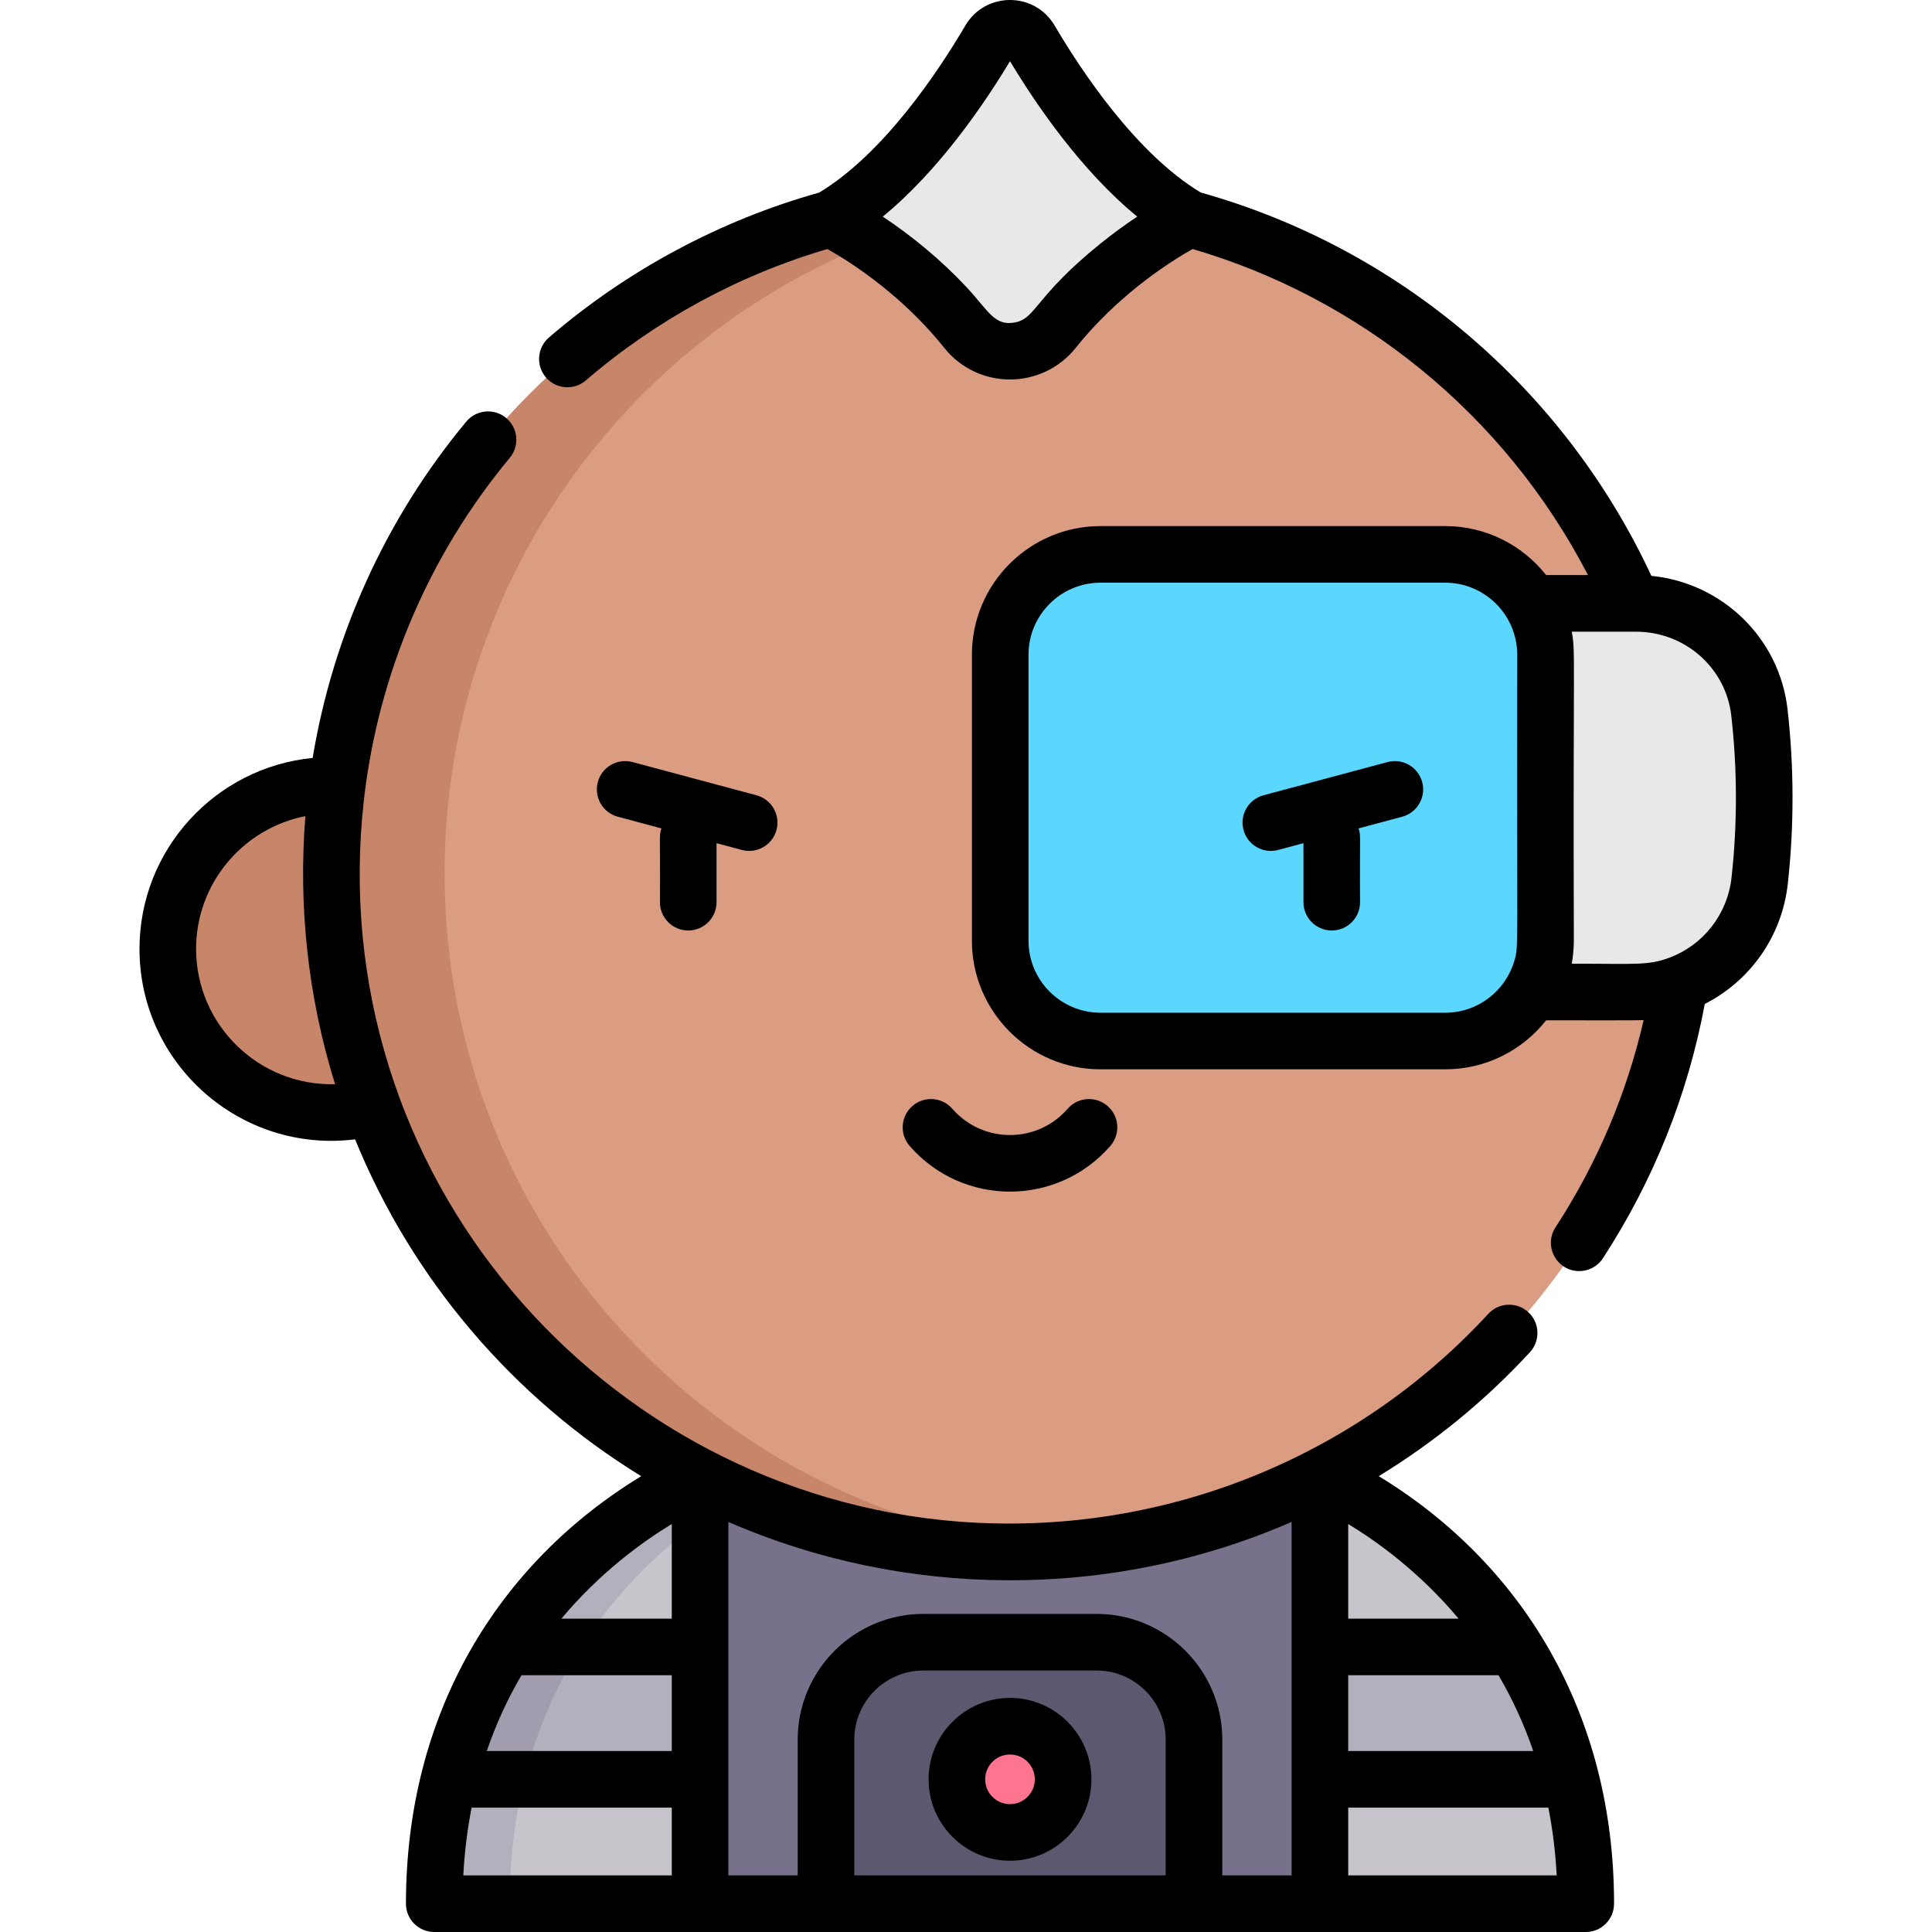 <svg id="Capa_1" enable-background="new 0 0 512 512" height="512" viewBox="0 0 512 512" width="512" xmlns="http://www.w3.org/2000/svg"><g><g><path d="m185.529 471.539 18.376 16.867-18.376 16.094h-70.45c0-12.112 1.433-23.072 3.897-32.961l33.276-17.542z" fill="#c7c5cb"/><path d="m118.976 471.539c-2.465 9.888-3.897 20.848-3.897 32.961h20c0-12.112 1.433-23.073 3.897-32.961z" fill="#b2b0bc"/><path d="m185.529 391.472 18.376 23.168-18.376 21.815-33.276 17.542-18.259-17.542c20.868-32.721 51.535-44.983 51.535-44.983z" fill="#c7c5cb"/><path d="m153.994 436.455c11.825-18.542 26.792-30.508 37.547-37.403l-6.012-7.58s-30.667 12.263-51.535 44.983z" fill="#b2b0bc"/><path d="m349.791 471.539-18.376 16.867 18.376 16.094h70.45c0-12.112-1.433-23.072-3.897-32.961l-33.276-17.542z" fill="#c7c5cb"/><path d="m349.791 391.472-18.376 23.168 18.376 21.815 33.276 17.542 18.259-17.542c-20.868-32.721-51.535-44.983-51.535-44.983z" fill="#c7c5cb"/><path d="m185.529 436.455 18.376 17.542-18.376 17.542h-66.553c3.406-13.675 8.766-25.297 15.018-35.085h51.535z" fill="#b2b0bc"/><path d="m133.994 436.455c-6.251 9.788-11.611 21.409-15.018 35.085h20c3.406-13.675 8.766-25.297 15.018-35.085z" fill="#a19dae"/><path d="m349.791 436.455-18.376 17.542 18.376 17.542h66.553c-3.406-13.675-8.766-25.297-15.018-35.085h-51.535z" fill="#b2b0bc"/><path d="m185.529 391.472v113.028h33.368l48.763-18.882 48.762 18.882h33.369v-113.028z" fill="#77718c"/><path d="m290.6 435.198h-45.88c-14.261 0-25.822 11.561-25.822 25.822v43.48h97.525v-43.48c-.001-14.261-11.562-25.822-25.823-25.822z" fill="#5c586f"/><circle cx="267.66" cy="471.539" fill="#ff748f" r="14.078"/><circle cx="267.66" cy="231.438" fill="#da9d81" r="179.839"/><path d="m117.821 231.438c0-94.27 72.536-171.588 164.839-179.211-4.947-.408-9.948-.627-15-.627-91.432 0-166.924 68.234-178.341 156.557-.495-.018-.987-.039-1.498-.039-23.945 0-43.357 19.412-43.357 43.357s19.412 43.357 43.357 43.357c4.131 0 7.729-.59 10.874-1.669 25.183 68.918 91.328 118.114 168.965 118.114 5.052 0 10.053-.219 15-.627-92.302-7.624-164.839-84.942-164.839-179.212z" fill="#c7856a"/><path d="m466.264 188.831c-1.873-16.533-16.052-28.924-32.69-28.924h-54.218v102.989h54.212c16.874 0 30.917-12.762 32.764-29.534.795-7.212 1.203-14.539 1.203-21.96.001-7.631-.431-15.162-1.271-22.571z" fill="#e8e8e8"/><path d="m383.001 146.92h-91.356c-14.68 0-26.581 11.901-26.581 26.581v75.801c0 14.68 11.901 26.581 26.581 26.581h91.356c14.68 0 26.581-11.901 26.581-26.581v-75.801c0-14.68-11.9-26.581-26.581-26.581z" fill="#5bd6fd"/><path d="m273.035 10.58c-2.414-4.107-8.335-4.107-10.75 0-7.777 13.231-23.319 36.431-42.147 47.374 0 0 20.288 9.831 35.9 29.481 5.97 7.514 17.273 7.514 23.244 0 15.612-19.649 35.9-29.481 35.9-29.481-18.828-10.943-34.37-34.143-42.147-47.374z" fill="#e8e8e8"/></g><g><path d="m174.89 239.091c0 4.142 3.358 7.5 7.5 7.5s7.5-3.358 7.5-7.5v-15.642l6.702 1.796c3.999 1.073 8.113-1.303 9.186-5.304 1.072-4.001-1.302-8.113-5.304-9.186l-32.859-8.805c-3.995-1.071-8.113 1.302-9.186 5.304-1.072 4.001 1.302 8.113 5.304 9.186l11.555 3.096c-.701 2.077-.265 2.074-.398 19.555z"/><path d="m367.706 201.951-32.859 8.805c-4.001 1.072-6.375 5.185-5.304 9.186 1.073 4.003 5.184 6.374 9.186 5.304l6.702-1.796v15.642c0 4.142 3.358 7.5 7.5 7.5s7.5-3.358 7.5-7.5c-.134-17.498.305-17.471-.397-19.555l11.555-3.096c4.001-1.072 6.375-5.185 5.304-9.186-1.073-4.002-5.188-6.373-9.187-5.304z"/><path d="m282.943 293.833c-8.077 9.27-22.465 9.296-30.566 0-2.721-3.124-7.459-3.448-10.582-.727s-3.448 7.459-.727 10.582c14.07 16.146 39.126 16.133 53.183 0 2.721-3.123 2.396-7.86-.727-10.582s-7.86-2.397-10.581.727z"/><path d="m267.66 449.961c-11.898 0-21.579 9.68-21.579 21.579 0 11.898 9.68 21.578 21.579 21.578 11.898 0 21.578-9.68 21.578-21.578 0-11.899-9.679-21.579-21.578-21.579zm0 28.157c-3.627 0-6.579-2.951-6.579-6.578s2.951-6.579 6.579-6.579c3.627 0 6.578 2.951 6.578 6.579 0 3.627-2.951 6.578-6.578 6.578z"/><path d="m437.633 152.612c-23.083-49.631-66.842-86.877-119.426-101.592-17.095-10.316-31.554-32.071-38.706-44.24-5.311-9.033-18.362-9.048-23.681 0-7.155 12.173-21.622 33.941-38.727 44.252-26.176 7.327-50.922 20.587-71.622 38.413-3.139 2.703-3.492 7.438-.789 10.577s7.438 3.493 10.577.789c18.554-15.978 40.631-27.976 64.014-34.814 10.965 6.192 22.444 15.495 30.894 26.103 9.02 11.352 26.066 11.23 34.988 0 8.183-10.299 19.588-19.712 30.902-26.107 43.872 12.833 82.446 43.327 104.774 86.413h-11.09c-6.247-7.902-15.907-12.987-26.739-12.987h-91.355c-18.792 0-34.081 15.289-34.081 34.081v75.801c0 18.792 15.289 34.081 34.081 34.081h91.355c10.832 0 20.492-5.085 26.739-12.987 11.77-.022 23.331.059 25.84-.05-4.492 19.523-12.327 37.954-23.362 54.923-3.27 5.028.415 11.59 6.281 11.59 2.453 0 4.857-1.202 6.294-3.412 13.433-20.655 22.498-43.311 26.991-67.393 11.871-6.015 20.449-17.754 22.004-31.87 1.685-15.3 1.665-30.876-.071-46.197-2.146-18.934-17.328-33.517-36.085-35.374zm-169.973-136.395c6.864 11.421 18.841 29.002 33.718 41.189-3.33 2.22-6.522 4.547-9.833 7.217-17.116 13.84-16.954 19.597-22.324 20.775-5.702 1.247-7.297-3.133-13.116-9.338-6.707-7.159-14.364-13.482-22.163-18.654 14.878-12.188 26.854-29.768 33.718-41.189zm115.341 252.166h-91.355c-10.521 0-19.081-8.56-19.081-19.081v-75.801c0-10.521 8.56-19.081 19.081-19.081h91.355c10.579 0 19.081 8.637 19.081 19.081-.15 79.989.467 77.008-.804 81.254-2.346 7.872-9.658 13.628-18.277 13.628zm75.877-35.842c-1.091 9.909-7.648 17.959-16.439 21.25-5.778 2.162-9.113 1.574-25.905 1.605.325-1.791.549-4.018.549-6.094-.219-77.422.474-76.262-.549-81.895h17.04c12.95 0 23.8 9.573 25.238 22.268 1.546 13.645 1.691 28.114.066 42.866z"/><path d="m96.416 212.139c3.761-33.256 17.165-64.946 38.685-90.816 2.649-3.185 2.214-7.914-.97-10.562s-7.913-2.215-10.562.97c-21.316 25.626-35.302 56.505-40.715 89.135-25.719 2.505-45.889 24.244-45.889 50.611 0 30.401 26.674 54.235 57.14 50.464 15.165 37.196 41.945 68.462 75.821 89.262-38.02 23.154-62.346 62.84-62.346 113.299 0 4.142 3.358 7.5 7.5 7.5h305.162c4.142 0 7.5-3.358 7.5-7.5 0-50.648-24.528-90.274-62.358-113.306 14.695-8.977 28.217-19.993 40.067-32.858 2.807-3.046 2.612-7.791-.435-10.598-3.046-2.807-7.791-2.612-10.598.435-35.136 38.141-86.535 59.219-140.429 55.063-94.809-7.478-168.59-92.271-157.573-191.099zm41.778 231.816h39.835v20.084h-49.031c2.404-7.033 5.48-13.753 9.196-20.084zm39.835-40.081v25.081h-29.25c10.218-12.199 21.393-20.307 29.25-25.081zm-53.042 75.166h53.042v17.96h-55.251c.33-6.163 1.068-12.168 2.209-17.96zm68.042-75.714c46.249 20.175 100.957 21.07 149.262-.006v93.681h-18.369v-35.98c0-18.374-14.949-33.322-33.323-33.322h-45.88c-18.374 0-33.322 14.948-33.322 33.322v35.979h-18.369c.001-11.18.001-83.496.001-93.674zm213.293 60.714h-49.031v-20.084h39.835c3.716 6.33 6.792 13.05 9.196 20.084zm-179.924 32.96v-35.979c0-10.103 8.219-18.322 18.322-18.322h45.88c10.103 0 18.323 8.219 18.323 18.322v35.979zm130.893 0v-17.96h53.041c1.141 5.792 1.88 11.798 2.209 17.96zm29.25-68.045h-29.25v-25.081c7.857 4.774 19.032 12.882 29.25 25.081zm-297.74-141.635c-20.144.543-36.836-15.679-36.836-35.844 0-17.415 12.479-31.969 28.965-35.192-1.868 23.295.532 47.539 7.871 71.036z"/></g></g></svg>